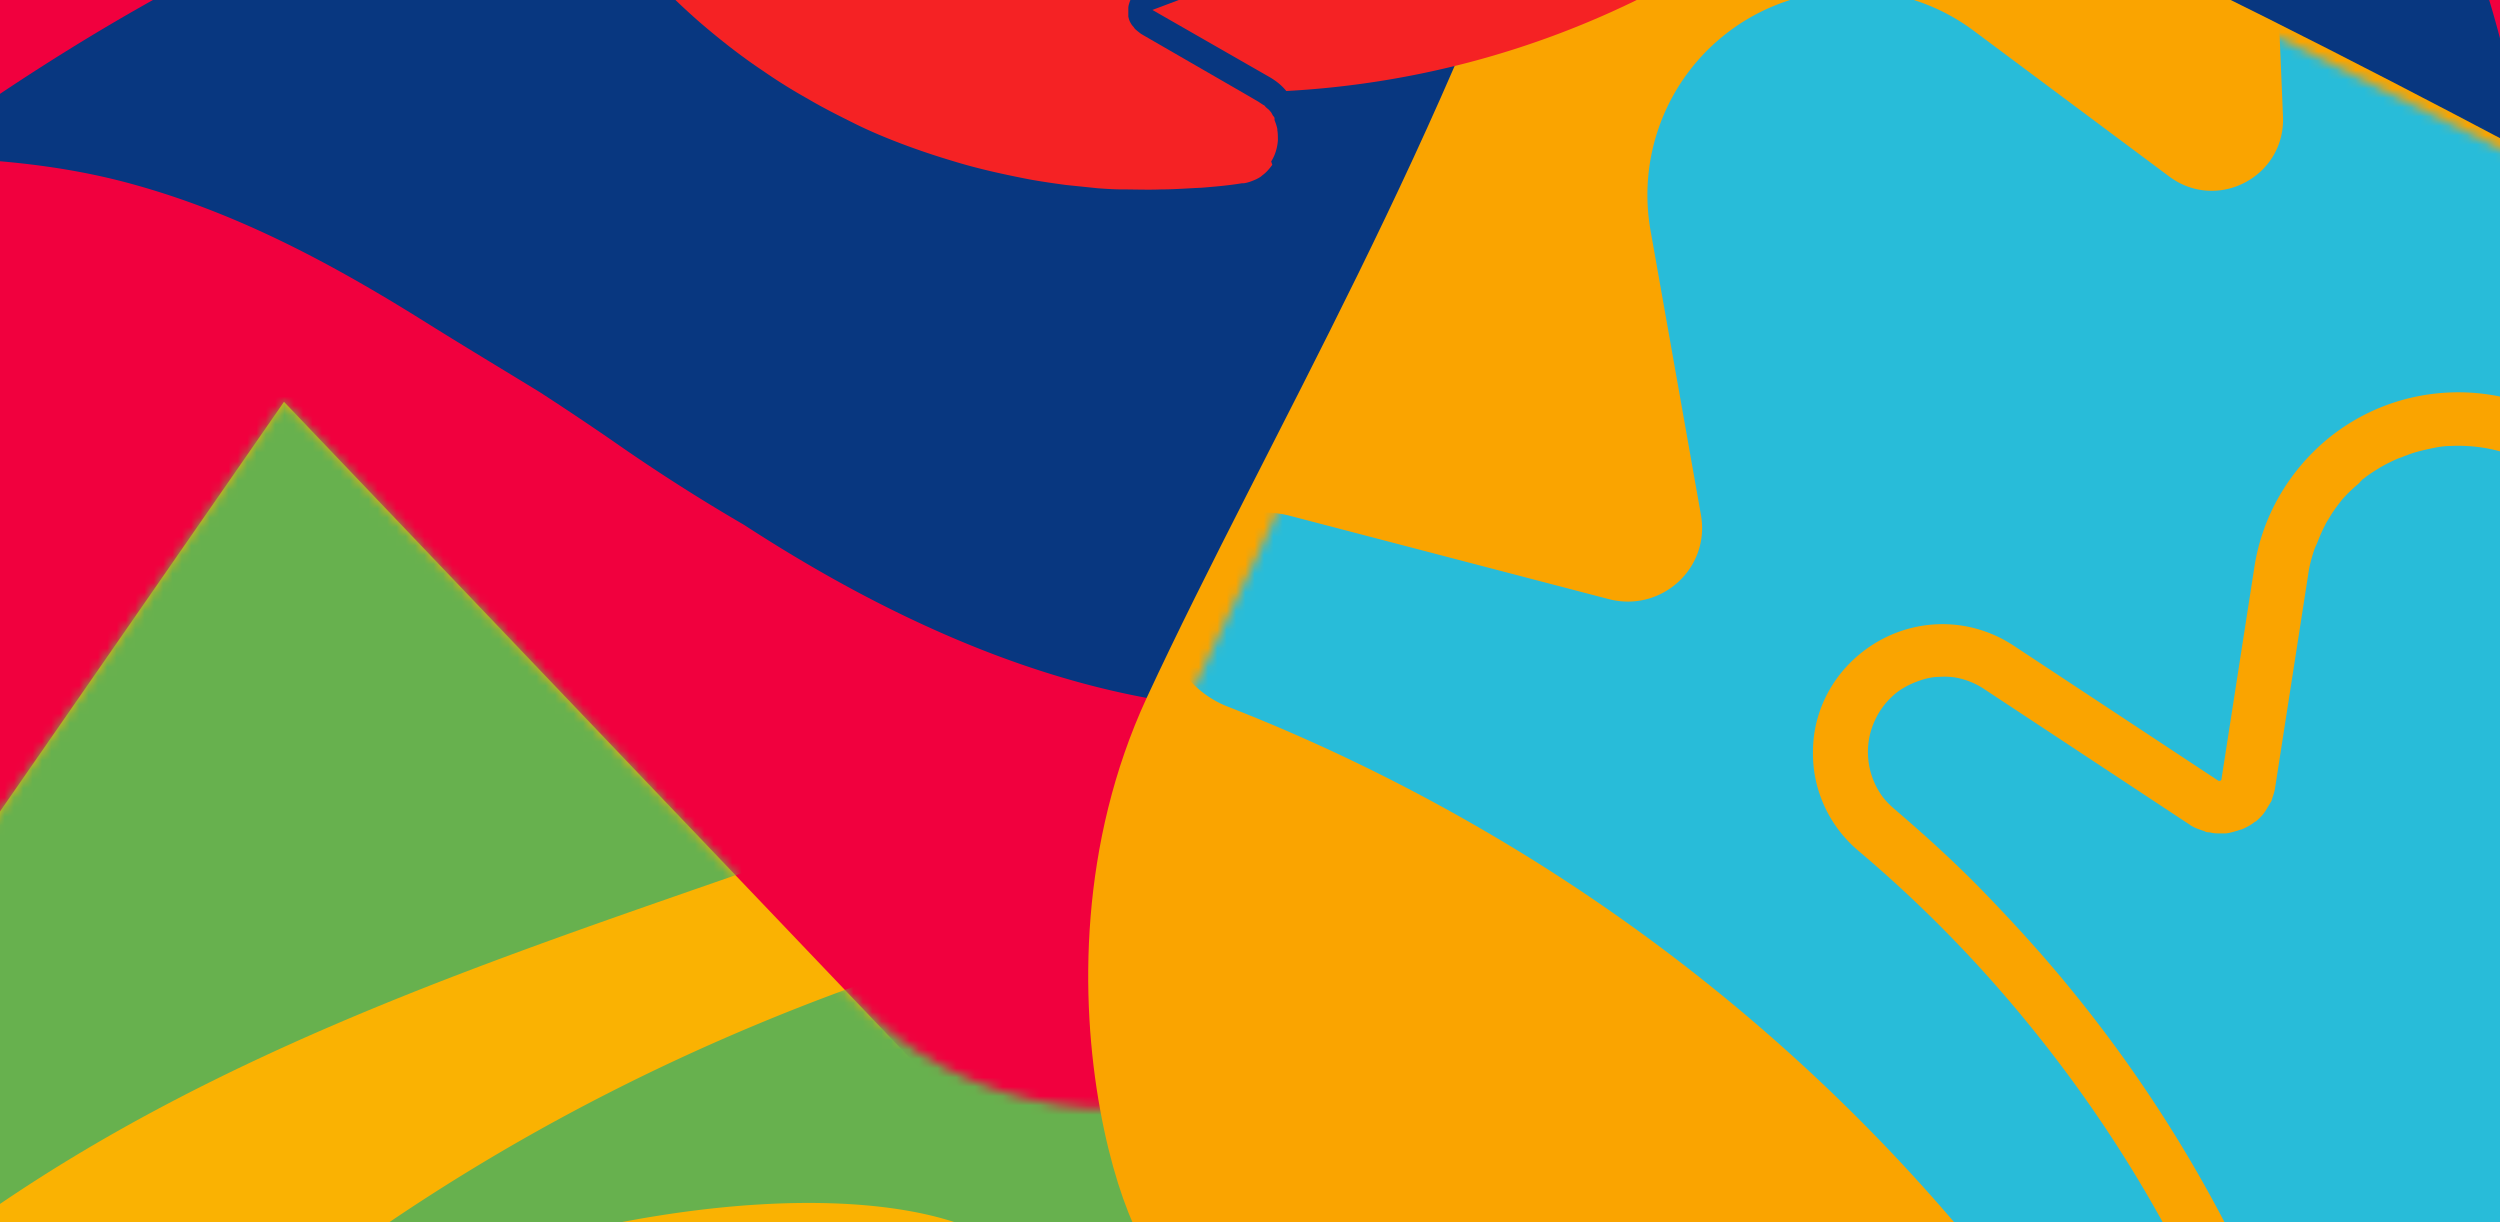 <svg xmlns="http://www.w3.org/2000/svg" fill="none" viewBox="0 0 268 131"><path fill="#F1003E" d="M294.646-76.543H-18.918v312.894h313.564V-76.543Z"/><mask id="a" width="314" height="314" x="-19" y="-77" maskUnits="userSpaceOnUse" style="mask-type:luminance"><path fill="#fff" d="M294.646-76.543H-18.918v312.894h313.564V-76.543Z"/></mask><g fill="#083780" mask="url(#a)"><path d="M417.527 27.615h4.684c2.643-.06 5.285.24 8.108.96a21.124 21.124 0 0 1 5.345 2.097c1.562.899 2.823 1.857 3.904 3.056l.901.899c2.102 2.637 3.243 6.293 3.303 10.608.12 10.068-5.825 22.833-15.915 34.28l-29.669 30.923c-1.381 1.438-2.102 3.296-2.102 5.394 0 4.075 2.943 7.491 6.847 8.21l31.77 6.053c22.162 3.895 38.798 17.799 41.441 34.639.24 1.499.36 2.937.36 4.435.12 8.81-3.543 17.38-10.57 24.811l-30.93 32.063a7.49 7.49 0 0 0-2.102 5.453c0 2.817 1.561 5.634 4.084 7.132l41.8 25.59c4.565 2.397 8.589 4.854 12.132 7.431 12.552 9.049 20.059 19.597 20.12 28.167a14.31 14.31 0 0 1-.541 3.955c-2.823 9.769-17.057 15.163-36.215 13.664l-11.531-.899.48.54c-34.654-.779-67.746 3.356-98.556 12.285a50.792 50.792 0 0 0-3.603-1.917c-3.003-1.439-6.306-2.697-9.73-3.776l-14.714-5.693 7.868-12.166c5.465-8.69 7.447-18.099 5.645-27.388-.3-1.678-.78-3.296-1.321-4.854-5.645-16.421-23.002-27.328-43.062-27.208h-.3l3.844-5.933c6.906-11.806 9.609-23.673 7.747-33.681a28.93 28.93 0 0 0-3.663-9.589c-1.322-2.157-2.943-4.135-4.865-5.813-.481-.419-1.381-1.079-2.042-1.498-1.682-1.259-3.964-2.457-6.426-3.356-2.343-.839-4.925-1.319-7.508-1.438-2.762-.12-5.285 0-7.747.479-26.005 3.656-71.169 43.03-99.517 101.521 37.777-163.009 185.52-255.24 232.246-259.196v-.24Z"/><path d="M221.553 528.508c-56.995-31.044-94.171-90.374-95.493-163.788-3.183-177.931 205.88-259.855 128.045-393.499-15.796-27.148-44.143-41.59-68.227-48.243a134.976 134.976 0 0 0-24.323-4.375c-30.21-2.517-58.437 5.454-80.779 20.796-.24.18-.48.3-.78.48a104.344 104.344 0 0 0-9.91 7.73c-10.39 9.769-17.597 22.594-20 37.276-1.26 1.619-20.3 4.975-51.59 26.19a360.374 360.374 0 0 0-8.228 5.753c8.288.12 16.456.779 24.444 3.056 11.05 3.117 20.96 8.45 30.57 14.443 4.204 2.637 8.408 5.154 12.612 7.731a337.658 337.658 0 0 1 7.628 5.094 199.854 199.854 0 0 0 14.233 9.11c77.776 50.58 112.429-11.387 112.429-11.387-1.921 113.567-293.925 89.056-305.696 314.991-12.132 232.407 316.267 262.432 400.348 190.216-23.482-3.356-45.524-10.727-65.343-21.574h.06Z"/></g><path fill="#FAB202" d="M82.154 249.655-77 198.056 30.444 43.077l113.631 119.141-61.92 87.437Z"/><mask id="b" width="270" height="170" x="-77" y="43" maskUnits="userSpaceOnUse" style="mask-type:luminance"><path fill="#fff" d="M192.662 212.918-77 198.056 30.444 43.077l60.78 63.766c12.071 12.705 31.23 15.701 46.665 7.311l54.773 98.764Z"/></mask><g fill="#67B14E" mask="url(#b)"><path d="m229.118 100.37 2.402 1.618c1.321.899 2.583 2.038 3.724 3.356.84.959 1.441 1.918 1.982 2.937.48 1.019.78 1.918.9 2.936l.121.779c.12 2.038-.601 4.315-2.163 6.533-3.543 5.094-11.11 9.409-20.239 11.626l-26.005 5.034a4.522 4.522 0 0 0-2.943 1.978c-1.442 2.038-1.202 4.854.48 6.592l13.814 14.323c9.789 9.829 13.212 22.774 8.528 32.183a21.81 21.81 0 0 1-1.382 2.337c-3.123 4.495-7.987 7.491-14.173 8.75l-27.027 5.154c-1.201.239-2.282.958-3.002 1.977-1.021 1.439-1.202 3.416-.481 5.034l11.892 27.748c1.441 2.817 2.582 5.453 3.483 8.03 3.063 8.99 3.123 16.961.06 21.335a8.028 8.028 0 0 1-1.682 1.798c-4.924 3.896-13.993 1.558-23.122-5.993l-5.465-4.554v.419c-17.117-12.705-35.255-22.414-53.993-28.826-.36-.719-.72-1.498-1.14-2.277-1.022-1.798-2.223-3.596-3.544-5.394l-5.406-8.091 8.288-3.356c5.826-2.397 10.21-6.472 12.613-11.806.42-.959.781-1.918 1.081-2.936 3.003-10.248-1.802-21.935-11.952-29.006l-.12-.12 4.024-1.618c7.687-3.476 13.273-8.51 15.915-14.204.901-1.977 1.442-4.075 1.562-6.112a15.4 15.4 0 0 0-.36-4.675c-.06-.36-.301-1.019-.481-1.498-.42-1.259-1.141-2.637-2.042-3.956a16.161 16.161 0 0 0-3.303-3.416c-1.321-1.078-2.643-1.857-4.024-2.517-14.414-7.431-51.17-3.595-86.364 15.762 77.175-68.68 184.499-62.567 209.424-48.004l.12.12Z"/><path d="M-48.291 282.976c-17.597-35.898-15.195-78.988 10.33-116.384 61.86-90.733 196.39-57.712 204.859-152.64 1.741-19.298-7.388-36.618-17.117-48.544a82.937 82.937 0 0 0-10.69-10.847c-14.294-12.046-31.411-17.979-48.107-18.219h-.54c-2.583 0-5.166.12-7.748.36-8.709 1.199-16.937 5.154-23.363 11.686-1.201.36-12.011-4.734-35.314-5.154h-6.186c4.144 2.997 7.988 6.233 11.23 10.248 4.445 5.514 7.568 11.687 10.27 18.1 1.202 2.816 2.403 5.572 3.604 8.39a94.159 94.159 0 0 1 1.982 5.273c1.261 3.476 2.523 6.652 3.904 9.649 21.14 53.097 60.659 34.22 60.659 34.22-41.5 56.453-179.755-59.63-266.299 49.921-89.006 112.728 65.584 244.513 133.69 238.041-10.63-10.008-19.098-21.575-25.224-34.1h.06Z"/></g><path fill="#FAA400" d="M250.442 186.849 125.4 134.41c-2.162 6.952-16.936-28.347-2.462-59.63 12.913-27.807 32.552-60.35 44.563-98.345 5.406-17.08 146.903 63.766 146.903 63.766l-63.902 146.588-.06.06Z"/><mask id="c" width="212" height="213" x="103" y="-26" maskUnits="userSpaceOnUse" style="mask-type:luminance"><path fill="#fff" d="m250.438 186.848-146.903-63.765S166.176 1.306 167.437-23.505C168.278-39.146 314.34 40.26 314.34 40.26l-63.902 146.588Z"/></mask><g fill="#28BCD9" mask="url(#c)"><path d="M249.002 204.768c1.562-34.58-9.489-68.021-31.59-95.049a139.765 139.765 0 0 0-18.198-18.518c-3.123-2.637-4.925-6.533-4.865-10.608 0-4.135 1.922-7.97 5.105-10.547 4.745-3.836 11.291-4.196 16.396-.84l21.981 14.504h.181l.12-.12 3.543-22.834c.841-5.393 3.664-10.248 7.868-13.723a21.96 21.96 0 0 1 9.369-4.495c8.828-1.858 17.777 1.738 22.882 9.17l10.871 16.06 8.288-27.867c.48-1.558 1.141-2.997 2.042-4.255-7.628-25.53-20.42-49.562-38.017-70.418a12.445 12.445 0 0 0-15.615-2.816c-4.024 2.277-6.427 6.652-6.246 11.267l1.621 38.834c.24 6.412-7.027 10.248-12.192 6.412l-20.9-15.581c-7.087-5.334-16.756-5.813-24.384-1.259a21.924 21.924 0 0 0-10.33 22.594l5.406 30.504c1.021 5.693-4.205 10.488-9.85 9.05l-34.173-8.93c-4.565-1.199-9.369.719-11.892 4.734-3.543 5.694-1.081 13.245 5.165 15.702 11.051 4.315 21.861 9.709 32.312 16.18 43.121 26.79 72.19 67.602 85.042 112.789l.06.06Z"/><path d="M318.368 35.466c-1.501-.54-3.123-.66-4.804-.36-.721.12-1.382.36-2.042.66-.06 0-.121 0-.241.12-.6.3-1.201.659-1.681 1.078 0 0-.12 0-.18.12 0 0-.121.12-.181.12l-.54.54c-.12.12-.24.24-.36.419a4.14 4.14 0 0 0-.481.6c-.12.12-.24.299-.3.419-.18.24-.301.54-.421.779l-.18.36c-.18.419-.36.839-.48 1.258l-.961 3.236-7.327 24.631a6.233 6.233 0 0 1-.721 1.558c-.12.18-.24.24-.36.42-.241.3-.481.54-.721.78-.36.299-.721.538-1.141.718-.12 0-.24.12-.361.12-.3.12-.66.24-1.021.3-.12 0-.24 0-.42.06-.42 0-.841.06-1.261 0h-.12c-.481 0-.901-.18-1.322-.36-.12 0-.24-.12-.36-.18-.3-.12-.601-.36-.901-.54-.12-.059-.24-.179-.36-.239-.361-.3-.721-.659-1.021-1.138l-10.991-16.062c-.961-1.378-2.042-2.577-3.303-3.536-1.261-.958-2.643-1.797-4.144-2.397-2.222-.899-4.625-1.258-7.027-1.138-.841 0-1.621.18-2.462.36-.781.179-1.502.359-2.222.659-.241.06-.421.18-.661.24-.481.179-.961.419-1.441.658-.241.12-.421.24-.661.36-.481.3-.961.6-1.381.899-.181.12-.301.24-.481.36 0 0-.12.06-.12.12-.18.12-.24.299-.42.419-.481.42-1.021.899-1.442 1.378-.24.24-.42.48-.6.72-.361.479-.721.958-1.021 1.498-.181.3-.361.539-.481.839-.3.539-.54 1.138-.781 1.738-.12.3-.24.539-.36.839-.3.899-.541 1.798-.661 2.697l-3.543 22.833c-.06.48-.24.899-.36 1.318 0 .12-.121.24-.181.36l-.54.899c-.06.06-.12.18-.18.24-.241.3-.541.599-.841.838h-.06c-.421.36-.901.6-1.442.84-.12 0-.24.06-.42.12-.42.12-.781.239-1.261.299h-.541c-.42 0-.78 0-1.201-.12-.18 0-.36 0-.54-.12-.541-.18-1.142-.36-1.622-.719l-21.981-14.503a8.328 8.328 0 0 0-2.343-1.079c-.84-.24-1.681-.3-2.522-.24-.841 0-1.682.24-2.462.54-.781.3-1.562.72-2.223 1.258-.48.42-.9.84-1.261 1.319-.36.48-.66.959-.901 1.498-1.261 2.637-.961 5.813.781 8.21.36.48.781.9 1.261 1.319 3.364 2.877 6.667 5.873 9.79 9.11 3.123 3.236 6.186 6.592 9.069 10.127a146.36 146.36 0 0 1 22.461 37.876 138.829 138.829 0 0 1 4.685 13.544 142.284 142.284 0 0 1 5.285 27.748c.841 9.349.781 18.758-.12 28.047-.24 2.517.961 4.674 2.823 5.873.54.359 1.201.599 1.801.719.661.18 1.322.18 2.042.12h.601c.42-.06.841-.24 1.261-.42.06 0 .12 0 .18-.06.181-.06.361-.119.541-.239a62.362 62.362 0 0 0 4.204-2.697 145.617 145.617 0 0 0 12.252-8.99c15.795-12.884 28.227-28.346 37.176-45.306a140.332 140.332 0 0 0 7.087-15.642c1.381-3.536 2.582-7.132 3.663-10.787 1.082-3.656 2.042-7.312 2.823-10.968.781-3.715 1.442-7.431 1.922-11.147.48-3.715.841-7.491 1.081-11.266.3-5.634.3-11.327 0-17.02-.18-2.637-.42-5.274-.721-7.851-.24-2.337-.6-4.675-.961-7.012-.3-1.678-.6-3.356-.9-5.094a135.371 135.371 0 0 0-1.862-8.21c-.721-2.757-1.502-5.514-2.403-8.27-.9-2.757-1.861-5.454-2.942-8.151 0-.12-.121-.24-.181-.36a8.771 8.771 0 0 0-1.441-2.397v-.06c-.36-.42-.721-.779-1.141-1.079-.841-.659-1.742-1.198-2.763-1.558v.18Z"/></g><path fill="#F52224" d="M62.158-35.79c16.576 4.734 34.113 3.236 49.788-4.315 3.904-1.858 7.627-4.135 11.051-6.652a6.895 6.895 0 0 1 5.705-1.14c1.982.48 3.664 1.859 4.565 3.657 1.321 2.697.72 5.933-1.502 8.03l-9.609 8.93v.12l10.69 4.375a11.003 11.003 0 0 1 5.766 5.393 10.437 10.437 0 0 1 1.081 5.034c-.12 4.495-2.883 8.39-7.087 10.008l-9.069 3.416 12.552 7.192c.721.42 1.322.899 1.802 1.498 13.273-.719 26.426-4.135 38.558-10.248 2.642-1.318 4.024-4.375 3.183-7.251-.661-2.218-2.463-3.896-4.745-4.315l-19.038-3.716c-3.123-.6-4.144-4.614-1.682-6.652l9.97-8.27c3.423-2.817 4.744-7.431 3.423-11.627-1.381-4.315-5.225-7.311-9.789-7.61l-15.435-.9c-2.883-.18-4.625-3.236-3.244-5.813l8.288-15.462c1.082-2.097.721-4.614-.9-6.292-2.343-2.397-6.307-2.038-8.228.659-3.364 4.854-7.267 9.469-11.592 13.724C108.643-46.278 85.52-36.93 62.098-35.91l.06.12Z"/><path fill="#F52224" d="M136.271 17.307c.42-.659.66-1.438.72-2.277 0-.36 0-.719-.06-1.079v-.12c-.06-.3-.18-.659-.3-.958v-.18c0-.12-.12-.24-.18-.3 0-.06-.12-.18-.12-.24-.06-.12-.181-.24-.241-.3 0-.06-.12-.119-.18-.179-.12-.12-.24-.18-.3-.3 0 0-.12-.12-.18-.12l-.541-.359-1.441-.839-11.111-6.413s-.48-.36-.661-.539c-.06-.06-.12-.18-.18-.24-.12-.12-.24-.3-.3-.42-.12-.179-.18-.419-.24-.658V.886c0-.239.06-.419.12-.599.06-.24.18-.42.3-.599 0 0 .06-.12.12-.18l.361-.36s.12-.12.18-.12c.18-.119.42-.299.66-.359l9.069-3.476c.781-.3 1.502-.719 2.102-1.198.601-.48 1.201-1.079 1.622-1.738a8.958 8.958 0 0 0 1.381-3.296c.06-.42.12-.78.12-1.199v-1.499c0-.239-.12-.538-.18-.778 0-.12-.06-.24-.12-.36-.06-.24-.18-.54-.3-.779 0-.06-.06-.18-.12-.24v-.06c0-.06-.121-.18-.121-.24-.18-.299-.3-.599-.54-.838-.12-.12-.18-.24-.3-.36-.181-.24-.361-.48-.601-.66l-.36-.359c-.241-.18-.481-.42-.721-.599-.12-.06-.24-.18-.36-.24-.421-.24-.781-.48-1.262-.659l-10.69-4.375c-.24-.12-.42-.24-.601-.36 0 0-.12-.06-.12-.12l-.36-.359-.12-.12c-.12-.18-.24-.3-.3-.48-.12-.239-.181-.538-.241-.778v-1.079c0-.18.121-.36.181-.54 0-.06.06-.18.12-.239.12-.24.3-.48.54-.72l9.61-8.929c.3-.3.6-.659.78-1.018.18-.36.361-.78.421-1.2.06-.419.06-.838 0-1.258 0-.42-.18-.839-.361-1.198 0 0-.3-.54-.48-.78-.18-.239-.421-.419-.601-.599a4.013 4.013 0 0 0-4.084-.539c-.3.12-.54.24-.78.48a88.782 88.782 0 0 1-5.526 3.715c-1.922 1.199-3.904 2.218-5.946 3.236-6.786 3.296-13.873 5.394-20.96 6.473-2.342.36-4.745.6-7.087.719-4.744.24-9.429 0-14.114-.66-4.624-.659-9.188-1.797-13.633-3.295a3.047 3.047 0 0 0-3.183.719c-.24.24-.42.48-.6.779-.18.3-.24.659-.3.959V-30.096c.24.778.54 1.557.78 2.336.84 2.338 1.802 4.675 2.943 6.952 4.444 9.11 10.51 16.9 17.717 23.193 2.162 1.858 4.444 3.656 6.787 5.214a57.999 57.999 0 0 0 4.804 2.996c1.622.96 3.304 1.798 4.985 2.637 1.682.84 3.423 1.558 5.165 2.218a79.993 79.993 0 0 0 5.345 1.797c2.703.84 5.466 1.439 8.228 1.978 1.322.24 2.583.42 3.904.6 1.141.12 2.342.24 3.484.36.84.059 1.681.119 2.582.119 1.381 0 2.763.06 4.204 0 1.442 0 2.883-.12 4.324-.18 1.442-.12 2.883-.24 4.325-.48h.18c.48-.06.901-.239 1.321-.419.24-.12.48-.24.661-.42.42-.299.78-.718 1.081-1.138l-.12-.36Z"/></svg>